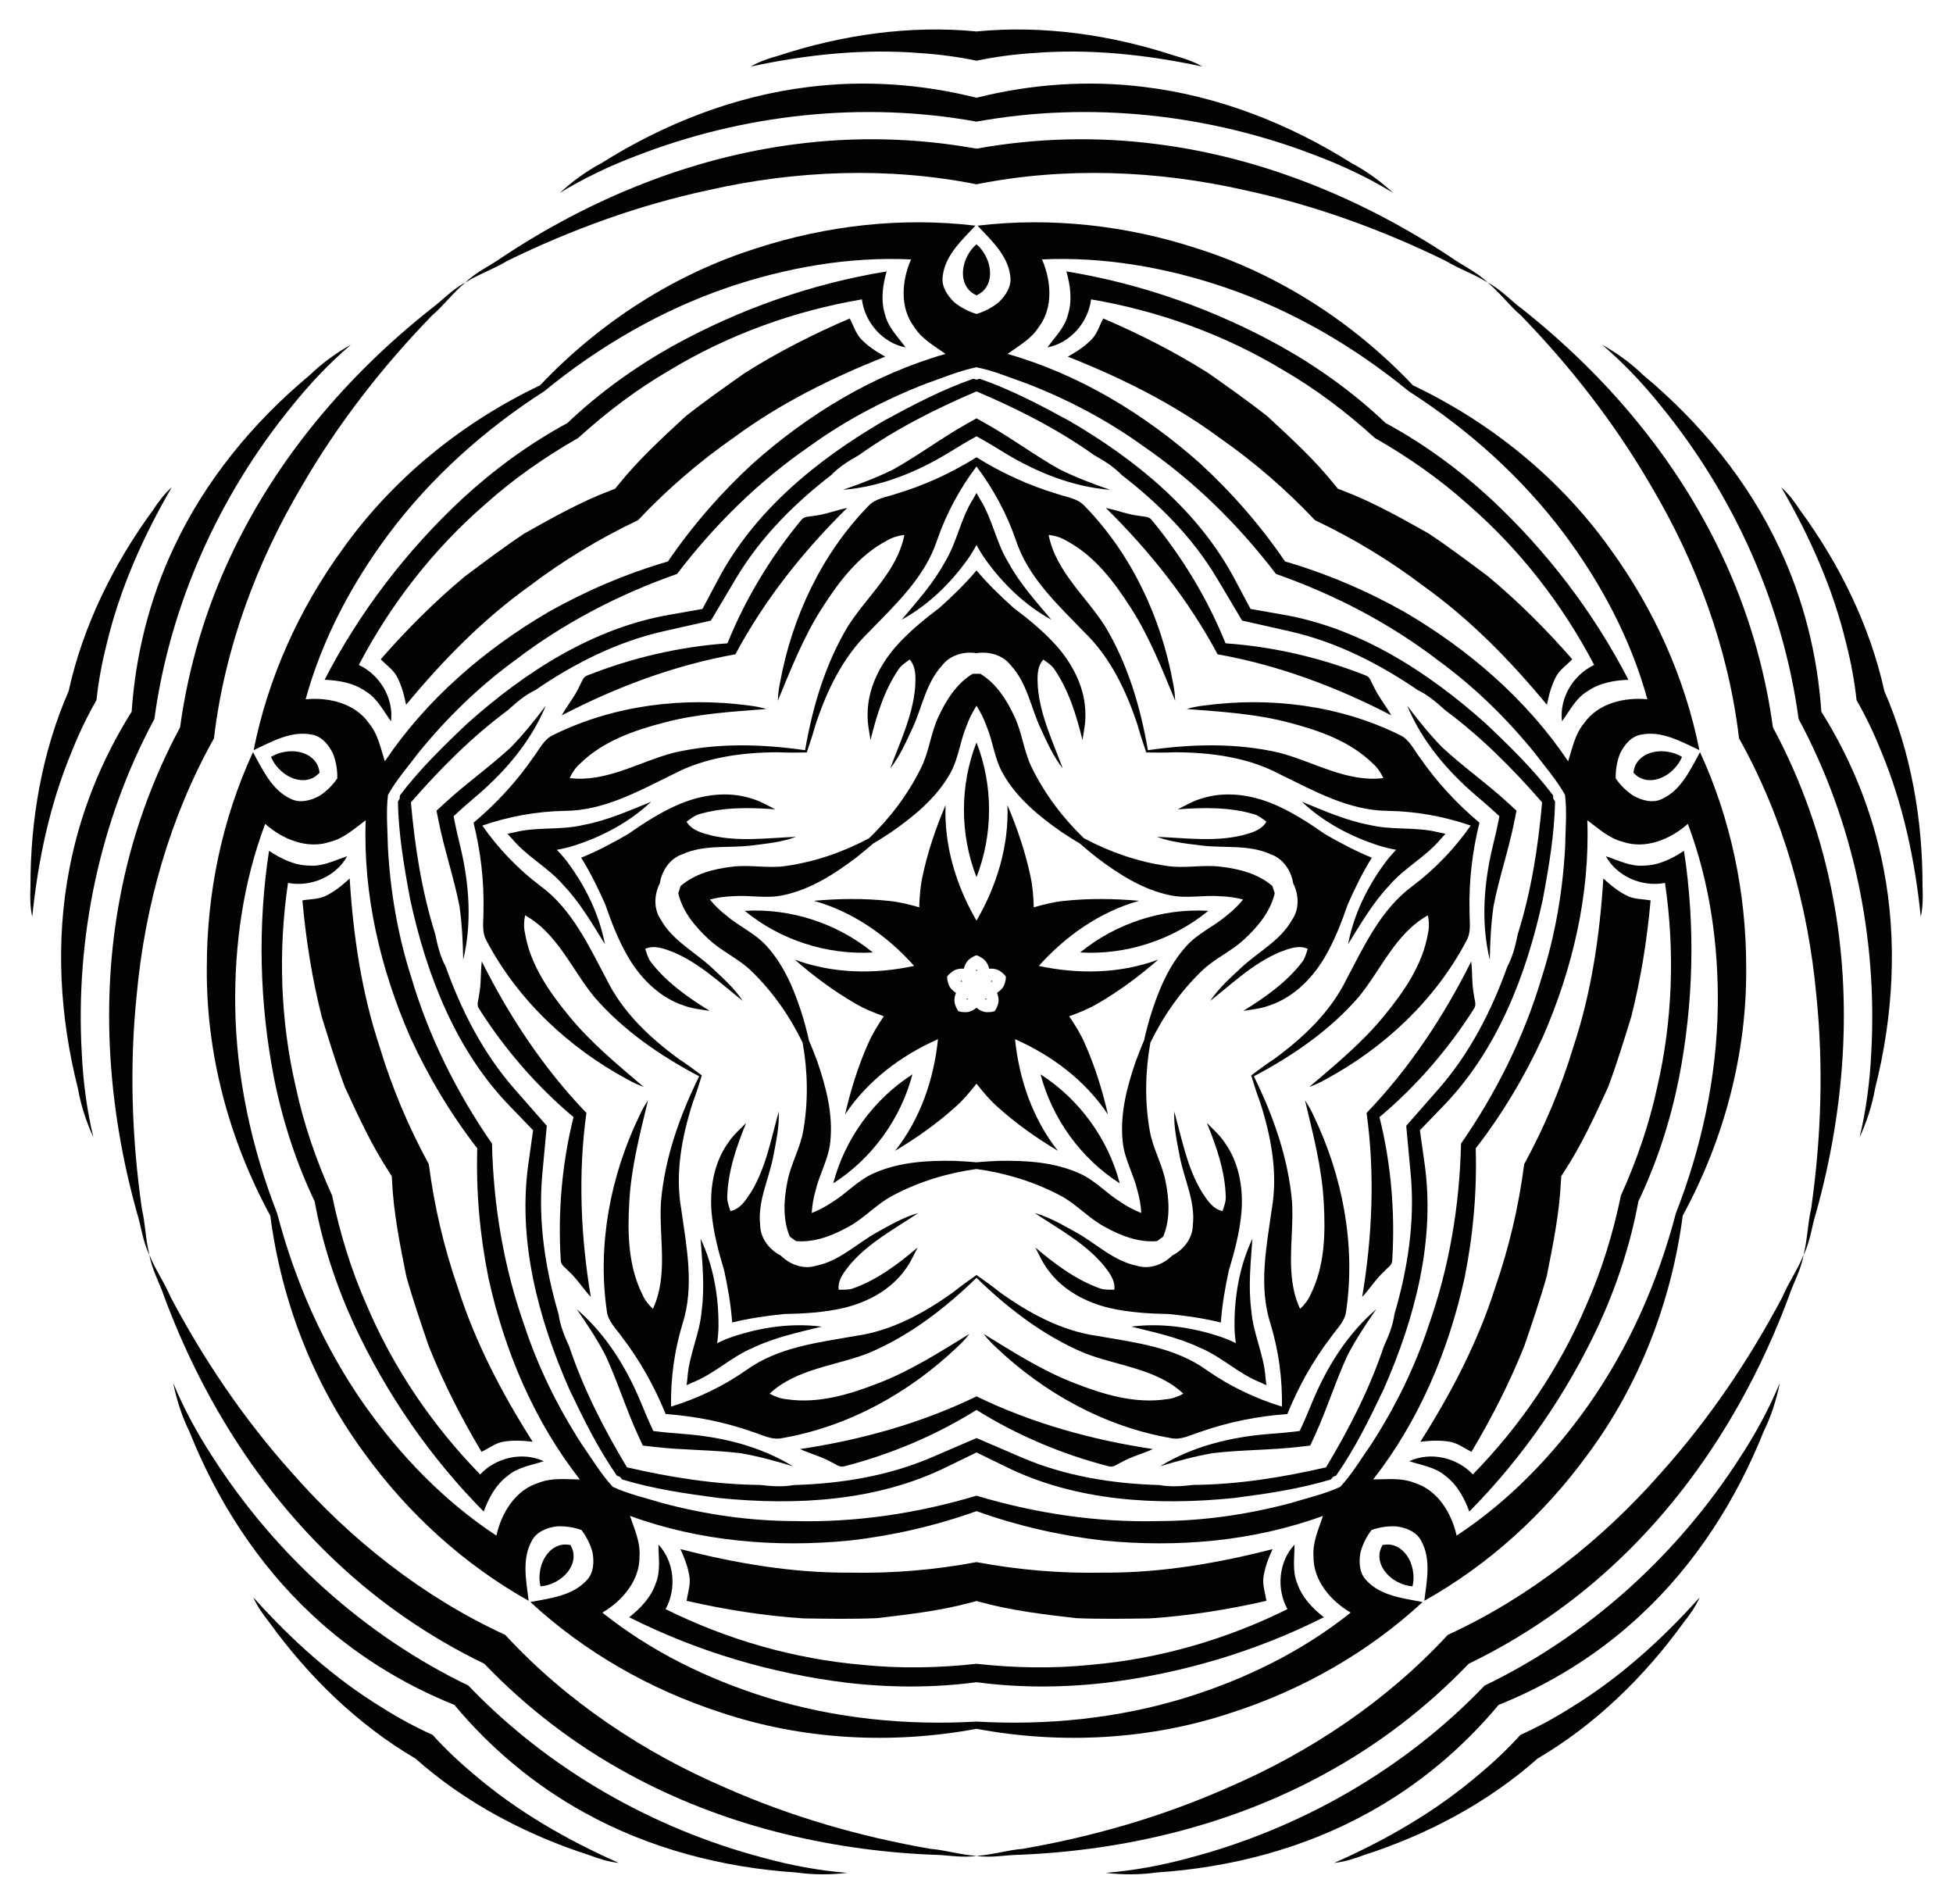 <?xml version="1.0" encoding="utf-8"?>

<!DOCTYPE svg PUBLIC "-//W3C//DTD SVG 1.1//EN" "http://www.w3.org/Graphics/SVG/1.1/DTD/svg11.dtd">
<svg version="1.1" id="Layer_1" xmlns="http://www.w3.org/2000/svg" xmlns:xlink="http://www.w3.org/1999/xlink" x="0px" y="0px"
	 viewBox="0 0 1694 1651.131" enable-background="new 0 0 1694 1651.131" xml:space="preserve">
<g>
	<path fill="#030303" d="M1299.89,1478.632c-31.437,37.616-69.514,69.616-112.546,93.277
		c-56.221,31.227-119.92,47.833-183.874,52.058c-14.684,2.071-29.748,2.071-44.474,0.338
		c24.36-1.923,48.551-6.444,72.151-12.867c96.861-25.439,187.294-77.109,256.567-149.564
		c90.316-43.493,167.402-113.533,221.527-197.792c13.401-20.46,25.177-42.07,34.533-64.643
		c-2.903,14.54-7.558,28.867-14.065,42.192c-23.781,59.517-59.259,114.968-106.33,158.787
		C1387.58,1434.033,1345.38,1460.358,1299.89,1478.632z"/>
	<path fill="#030303" d="M394.11,1478.632c-45.489-18.274-87.69-44.599-123.49-78.213
		c-47.071-43.819-82.549-99.27-106.331-158.787c-6.507-13.325-11.162-27.652-14.065-42.192
		c9.356,22.574,21.132,44.184,34.533,64.643c54.126,84.259,131.212,154.299,221.527,197.792
		c69.273,72.455,159.707,124.125,256.567,149.564c23.599,6.423,47.791,10.944,72.151,12.867
		c-14.726,1.732-29.79,1.732-44.474-0.338c-63.953-4.226-127.653-20.832-183.873-52.058
		C463.624,1548.249,425.547,1516.248,394.11,1478.632z"/>
	<path fill="#030303" d="M114.208,617.184c3.323-48.91,15.319-97.18,36.225-141.615
		c27.129-58.308,68.902-109.185,118.158-150.194c10.662-10.306,22.849-19.16,35.781-26.414
		c-18.578,15.874-35.491,33.751-50.808,52.819c-63.409,77.514-106.201,172.471-119.656,271.806
		c-47.502,88.273-68.698,190.246-62.96,290.228c1.184,24.429,4.36,48.833,10.059,72.595
		c-6.198-13.47-10.853-27.796-13.422-42.401c-15.744-62.129-19.635-127.843-7.309-190.961
		C69.48,704.808,88.148,658.706,114.208,617.184z"/>
	<path fill="#030303" d="M847,84.78c47.543-11.954,97.157-15.461,145.878-9.31
		c63.838,7.783,125.133,31.79,179.356,65.962c13.096,6.956,25.283,15.81,36.178,25.867
		c-20.838-12.763-43.066-23.324-65.934-32C1049.164,98.947,945.631,87.593,847,105.493
		c-98.631-17.9-202.164-6.546-295.479,29.807c-22.868,8.675-45.096,19.237-65.934,32
		c10.895-10.057,23.082-18.912,36.179-25.867c54.223-34.172,115.518-58.179,179.356-65.962
		C749.842,69.318,799.457,72.826,847,84.78z"/>
	<path fill="#030303" d="M1579.792,617.184c26.06,41.522,44.728,87.624,53.933,135.862
		c12.325,63.118,8.434,128.832-7.31,190.961c-2.568,14.605-7.223,28.931-13.421,42.401
		c5.699-23.762,8.874-48.166,10.059-72.595c5.737-99.981-15.458-201.955-62.96-290.228
		c-13.455-99.335-56.247-194.292-119.656-271.806c-15.317-19.068-32.231-36.945-50.808-52.819
		c12.932,7.254,25.119,16.108,35.781,26.414c49.256,41.009,91.029,91.886,118.158,150.194
		C1564.473,520.004,1576.469,568.274,1579.792,617.184z"/>
	<path fill="#030303" d="M1333.685,1525.147c-43.348,38.468-96.151,66.244-151.179,83.926
		c-8.134,3.063-16.501,5.705-25.184,6.571c45.107-19.923,88.335-44.812,125.857-77.01
		c12.572-10.444,24.536-21.808,35.6-34.003c15.017-6.755,29.522-14.621,43.339-23.35
		c42.218-25.736,79.246-59.157,112.133-95.9c-3.507,7.991-8.604,15.132-14.031,21.921
		C1426.399,1454.173,1383.666,1495.807,1333.685,1525.147z"/>
	<path fill="#030303" d="M360.315,1525.147c-49.981-29.34-92.714-70.974-126.535-117.845
		c-5.427-6.789-10.524-13.93-14.031-21.921c32.887,36.743,69.915,70.163,112.133,95.9
		c13.817,8.729,28.323,16.596,43.339,23.35c11.064,12.194,23.028,23.559,35.6,34.003
		c37.523,32.198,80.75,57.087,125.857,77.01c-8.683-0.866-17.05-3.507-25.184-6.571
		C456.466,1591.391,403.664,1563.615,360.315,1525.147z"/>
	<path fill="#030303" d="M59.527,599.417c12.459-56.601,38.85-110.108,72.976-156.758
		c4.78-7.26,9.996-14.314,16.512-20.119c-24.782,42.632-45.124,88.175-56.555,136.279
		c-4.032,15.838-7.031,32.065-8.815,48.434c-8.178,14.291-15.29,29.181-21.337,44.365
		c-19.027,45.636-29.34,94.438-34.349,143.495c-1.859-8.526-1.933-17.299-1.533-25.982
		C26.238,711.332,36.337,652.531,59.527,599.417z"/>
	<path fill="#030303" d="M847,27.285c57.681-5.642,116.725,2.923,171.637,20.963c8.381,2.303,16.702,5.084,24.236,9.487
		c-48.203-10.395-97.804-15.668-147.086-11.675C879.478,47.12,863.119,49.282,847,52.644
		c-16.119-3.362-32.478-5.524-48.787-6.583c-49.282-3.994-98.883,1.279-147.086,11.675
		c7.534-4.403,15.855-7.184,24.236-9.487C730.275,30.208,789.319,21.643,847,27.285z"/>
	<path fill="#030303" d="M1634.473,599.417c23.19,53.114,33.29,111.915,33.102,169.714
		c0.4,8.683,0.326,17.456-1.533,25.982c-5.009-49.056-15.322-97.859-34.349-143.495
		c-6.048-15.184-13.159-30.074-21.337-44.365c-1.783-16.369-4.783-32.595-8.815-48.434
		c-11.431-48.104-31.773-93.648-56.555-136.279c6.516,5.805,11.732,12.859,16.512,20.119
		C1595.622,489.309,1622.014,542.816,1634.473,599.417z"/>
	<path fill="#030303" d="M847,1609.555c13.562-0.791,26.578-4.984,40.1-6.102
		c60.911-10.585,120.829-27.846,177.408-52.882c71.709-30.748,138.255-75.239,191.266-132.658
		c70.99-32.673,133.867-82.213,185.27-140.911c41.295-46.074,76.227-97.725,105.116-152.384
		c5.242-12.514,13.252-23.598,18.195-36.252c3.439-13.143,3.473-26.818,6.588-40.023
		c8.756-61.201,10.855-123.52,4.528-185.067c-7.084-77.701-28.834-154.738-67.061-222.898
		c-9.137-77.612-36.822-152.721-76.763-219.746c-31.058-53.511-69.387-102.695-112.443-147.061
		c-10.282-8.852-18.348-19.895-28.855-28.507c-11.437-7.332-24.432-11.59-36.028-18.634
		c-55.499-27.239-114.12-48.493-174.61-61.495c-76.087-17.274-156.075-20.394-232.712-5.101
		c-76.637-15.294-156.625-12.173-232.712,5.101c-60.49,13.002-119.11,34.256-174.61,61.495
		c-11.597,7.043-24.591,11.302-36.029,18.634c-10.507,8.612-18.573,19.655-28.855,28.507
		c-43.056,44.366-81.385,93.549-112.443,147.061c-39.941,67.025-67.626,142.134-76.763,219.746
		c-38.227,68.16-59.977,145.197-67.061,222.898c-6.327,61.547-4.228,123.866,4.528,185.067
		c3.115,13.205,3.15,26.88,6.588,40.023c4.943,12.654,12.953,23.737,18.195,36.252
		c28.889,54.659,63.821,106.31,105.116,152.384c51.402,58.698,114.28,108.238,185.27,140.911
		c53.011,57.419,119.557,101.91,191.266,132.658c56.58,25.036,116.498,42.297,177.408,52.882
		C820.422,1604.571,833.438,1608.764,847,1609.555z M1273.94,1442.916c-36.318,37.923-78.46,70.225-124.584,95.337
		c-80.75,44.241-172.443,66.467-264.095,70.334c-12.761,0.084-25.501,2.99-38.262,0.982
		c-12.761,2.009-25.501-0.898-38.262-0.982c-91.651-3.866-183.345-26.093-264.095-70.334
		c-46.124-25.113-88.266-57.414-124.584-95.337c-47.29-22.821-91.033-52.919-129.17-89.025
		c-67.029-63.126-116.502-143.464-148.501-229.435c-4.024-12.11-10.724-23.329-12.757-36.086
		c-5.854-11.516-7.027-24.53-10.89-36.693c-24.645-88.361-31.841-182.435-14.719-272.904
		c9.63-51.626,27.328-101.688,52.173-147.947c7.091-52.027,22.198-102.931,44.752-150.358
		c39.324-83.255,100.441-155.133,172.316-212.132c10.274-7.569,18.873-17.409,30.378-23.284
		c9.143-9.126,21.158-14.263,31.532-21.695c76.42-50.743,163.666-86.658,254.998-98.33
		c52.076-6.794,105.156-5.432,156.828,3.901c51.672-9.334,104.752-10.695,156.828-3.901
		c91.332,11.672,178.578,47.586,254.998,98.33c10.373,7.433,22.389,12.57,31.532,21.695
		c11.505,5.876,20.103,15.715,30.378,23.284c71.875,56.999,132.993,128.877,172.316,212.132
		c22.554,47.427,37.661,98.331,44.752,150.358c24.844,46.259,42.542,96.32,52.173,147.947
		c17.123,90.469,9.926,184.543-14.719,272.904c-3.863,12.162-5.036,25.177-10.89,36.693
		c-2.033,12.757-8.734,23.976-12.757,36.086c-31.999,85.971-81.472,166.309-148.501,229.435
		C1364.974,1389.996,1321.23,1420.094,1273.94,1442.916z"/>
	<path fill="#030303" d="M847,1493.094c61.233,3.528,123.048-2.712,181.739-20.802
		c51.361-15.951,100.673-40.016,142.78-73.693c-17.282-10.162-32.579-27.888-32.22-48.953
		c-0.845-12.296,4.5-23.578,8.261-34.945c-60.742,22.205-126.618,27.698-190.698,21.381
		c-37.411-4.295-74.4-12.778-109.864-25.493c-35.463,12.716-72.452,21.198-109.864,25.493
		c-64.08,6.317-129.956,0.824-190.698-21.381c3.761,11.367,9.106,22.649,8.261,34.945
		c0.359,21.064-14.937,38.79-32.22,48.953c42.107,33.677,91.419,57.742,142.78,73.693
		C723.952,1490.382,785.767,1496.622,847,1493.094z M1453.595,1052.377c22.277-57.146,35.445-117.864,36.377-179.273
		c0.701-53.777-6.947-108.111-25.965-158.565c-15.005,13.296-36.591,22.366-56.513,15.515
		c-11.956-2.996-21.034-11.566-30.682-18.655c2.348,64.631-12.784,128.98-38.594,187.971
		c-15.646,34.253-35.143,66.81-58.195,96.609c1.135,37.657-2.228,75.457-9.704,112.364
		c-13.794,62.896-39.375,123.85-79.263,174.757c11.973-0.064,24.354-1.661,35.788,2.942
		c20.144,6.168,32.276,26.193,36.6,45.77c45.041-29.64,83.166-69.102,114.208-113.02
		C1412.992,1168.565,1438.028,1111.703,1453.595,1052.377z M1221.896,339.282
		c-47.465-38.846-101.142-70.132-159.257-89.995c-50.928-17.284-104.967-26.801-158.827-24.305
		c8.008,18.38,9.964,41.712-2.708,58.542c-6.544,10.445-17.5,16.43-27.223,23.416
		c62.193,17.739,118.716,52.016,166.845,94.791c27.742,25.465,52.681,54.069,73.897,85.201
		c36.164,10.558,71.075,25.437,103.866,43.952c55.555,32.555,105.621,75.719,141.71,129.387
		c3.639-11.406,5.946-23.676,13.857-33.127c12.091-17.252,34.885-22.602,54.84-20.665
		c-14.271-51.996-40.02-100.449-72.196-143.543C1319.85,413.802,1273.508,372.42,1221.896,339.282z M472.104,339.282
		c-51.612,33.138-97.954,74.52-134.803,123.653c-32.176,43.094-57.925,91.547-72.196,143.543
		c19.955-1.937,42.749,3.413,54.84,20.665c7.911,9.451,10.218,21.721,13.857,33.127
		c36.089-53.667,86.155-96.832,141.71-129.387c32.791-18.515,67.702-33.394,103.866-43.952
		c21.216-31.132,46.155-59.736,73.897-85.201c48.129-42.776,104.652-77.053,166.845-94.791
		c-9.724-6.985-20.68-12.971-27.223-23.416c-12.672-16.83-10.716-40.162-2.708-58.542
		c-53.861-2.495-107.899,7.021-158.827,24.305C573.246,269.15,519.568,300.436,472.104,339.282z M240.405,1052.377
		c15.567,59.326,40.603,116.188,75.944,166.417c31.042,43.918,69.167,83.38,114.208,113.02
		c4.324-19.577,16.456-39.602,36.6-45.77c11.433-4.604,23.815-3.006,35.788-2.942
		c-39.889-50.907-65.47-111.861-79.263-174.757c-7.476-36.908-10.839-74.707-9.704-112.364
		c-23.052-29.798-42.55-62.355-58.195-96.609c-25.81-58.992-40.942-123.341-38.594-187.971
		c-9.648,7.089-18.726,15.659-30.682,18.655c-19.922,6.851-41.508-2.219-56.513-15.515
		c-19.017,50.453-26.666,104.788-25.965,158.565C204.96,934.513,218.128,995.231,240.405,1052.377z M847,1297.184
		c51.337,15.377,104.829,23.422,158.436,22.018c38.41-0.106,76.778-5.705,113.878-15.571
		c14.461-4.428,29.429-7.742,43.179-14.111c10.306-11.108,18.084-24.32,26.763-36.705
		c20.848-32.235,38.029-66.995,49.999-103.492c17.9-50.549,26.78-103.909,28.019-157.485
		c30.489-44.073,54.669-92.461,69.9-143.877c11.769-36.563,18.3-74.783,20.381-113.116
		c0.258-15.121,1.731-30.381-0.077-45.426c-7.38-13.234-17.541-24.714-26.638-36.796
		c-24.215-29.789-51.964-56.87-82.977-79.533c-42.544-32.645-90.548-57.579-141.119-75.313
		c-32.494-42.616-71.042-80.566-115.235-110.939c-31.137-22.491-65.467-40.514-101.281-54.338
		c-14.302-4.918-28.36-11.034-43.226-13.964c-14.867,2.929-28.925,9.046-43.226,13.964
		c-35.814,13.825-70.145,31.847-101.281,54.338c-44.193,30.374-82.741,68.323-115.235,110.939
		c-50.571,17.735-98.576,42.669-141.119,75.313c-31.012,22.662-58.761,49.744-82.977,79.533
		c-9.097,12.082-19.258,23.562-26.638,36.796c-1.808,15.044-0.335,30.305-0.077,45.426
		c2.081,38.333,8.612,76.553,20.381,113.116c15.23,51.416,39.411,99.805,69.9,143.877
		c1.239,53.577,10.119,106.936,28.019,157.485c11.97,36.497,29.151,71.257,49.999,103.492
		c8.68,12.385,16.458,25.596,26.763,36.705c13.749,6.369,28.718,9.683,43.179,14.111
		c37.1,9.867,75.468,15.465,113.878,15.571C742.171,1320.606,795.663,1312.562,847,1297.184z M1189.676,1326.936
		c-4.441,5.765-7.734,12.421-9.621,19.458c-1.5,8.324-1.099,17.874,5.155,24.276
		c12.423,13.479,31.734,15.423,48.72,18.761c-46.988,43.481-103.948,75.89-164.795,95.645
		c-71.197,23.941-148.423,28.02-222.136,14.303c-73.713,13.717-150.939,9.638-222.136-14.303
		c-60.847-19.754-117.807-52.164-164.795-95.645c16.987-3.338,36.297-5.282,48.72-18.761
		c6.254-6.402,6.655-15.951,5.155-24.276c-1.886-7.036-5.18-13.692-9.621-19.458
		c-6.855-2.442-14.203-3.518-21.478-3.137c-8.38,1.146-17.339,4.478-21.494,12.404
		c-8.981,15.98-4.862,34.947-2.788,52.133c-55.873-31.252-104.297-75.409-141.888-127.174
		c-44.77-60.314-72.514-132.5-82.247-206.844c-35.824-65.866-55.809-140.573-55.04-215.683
		c-0.015-63.974,13.206-128.161,40.039-186.285c8.424,15.124,16.24,32.889,32.898,40.538
		c8.021,3.97,17.227,1.4,24.68-2.599c6.109-3.968,11.421-9.158,15.532-15.163
		c0.204-7.274-1.044-14.595-3.654-21.396c-3.679-7.616-9.617-15.106-18.439-16.609
		c-17.973-3.603-34.739,6.175-50.443,13.459c12.457-62.795,39.488-122.496,77.104-174.242
		c43.527-61.217,103.607-109.91,171.304-142.139c51.572-54.425,116.447-96.517,188.119-118.996
		c60.838-19.784,125.969-27.044,189.541-19.486c-11.78,12.685-26.26,25.608-28.388,43.815
		c-1.297,8.855,3.992,16.817,10.098,22.669c5.662,4.584,12.239,8.033,19.22,10.087
		c6.981-2.054,13.558-5.503,19.22-10.087c6.106-5.853,11.395-13.815,10.098-22.669
		c-2.127-18.207-16.608-31.13-28.388-43.815c63.571-7.558,128.703-0.298,189.541,19.486
		c71.671,22.48,136.547,64.572,188.119,118.996c67.697,32.23,127.777,80.923,171.304,142.139
		c37.615,51.747,64.647,111.447,77.103,174.242c-15.704-7.284-32.47-17.062-50.443-13.459
		c-8.822,1.503-14.76,8.993-18.439,16.609c-2.61,6.801-3.857,14.122-3.654,21.396
		c4.111,6.005,9.423,11.194,15.532,15.163c7.453,3.999,16.66,6.568,24.68,2.599
		c16.659-7.65,24.474-25.415,32.898-40.538c26.832,58.124,40.054,122.312,40.039,186.285
		c0.768,75.11-19.216,149.817-55.04,215.683c-9.733,74.344-37.477,146.53-82.247,206.844
		c-37.59,51.765-86.015,95.922-141.888,127.174c2.074-17.187,6.193-36.153-2.788-52.133
		c-4.156-7.926-13.114-11.259-21.494-12.404C1203.879,1323.418,1196.531,1324.494,1189.676,1326.936z"/>
	<path fill="#030303" d="M847,1442.994c33.004,3.618,66.31,4.289,99.363,0.861
		c59.136-5.134,117.153-21.909,170.331-48.276c-9.719-17.599-7.648-41.199,6.148-55.946
		c0.063,11.261-2.113,23.135,2.472,33.846c4.12,12.064,13.162,21.402,22.966,29.135
		c-58.988,29.705-123.322,48.784-188.86,56.812c-37.293,4.343-75.178,4.479-112.42-0.459
		c-37.242,4.938-75.127,4.801-112.42,0.459c-65.538-8.028-129.871-27.107-188.86-56.812
		c9.803-7.733,18.846-17.071,22.966-29.135c4.585-10.712,2.409-22.585,2.472-33.846
		c13.796,14.747,15.867,38.347,6.148,55.946c53.178,26.367,111.195,43.142,170.331,48.276
		C780.69,1447.282,813.996,1446.612,847,1442.994z"/>
	<path fill="#030303" d="M288.054,1036.895c6.758,32.507,16.412,64.39,29.886,94.766
		c23.157,54.655,57.039,104.648,98.549,147.076c13.735-14.681,36.819-20.005,55.108-11.441
		c-10.69,3.54-22.655,5.14-31.426,12.81c-10.2,7.646-16.287,19.132-20.612,30.845
		c-46.48-46.922-84.504-102.211-112.392-162.06c-15.654-34.126-27.491-70.114-34.303-107.059
		c-16.204-33.894-27.782-69.966-35.176-106.776c-12.617-64.811-14.352-131.891-4.329-197.172
		c10.384,6.934,22.059,12.648,34.806,12.838c11.604,1.05,22.224-4.689,32.954-8.108
		c-9.762,17.678-31.567,26.94-51.308,23.135c-8.644,58.723-6.67,119.084,6.721,176.912
		C263.484,975.156,274.414,1006.625,288.054,1036.895z"/>
	<path fill="#030303" d="M501.552,379.814c-28.828,16.472-56.167,35.507-80.893,57.707
		c-44.824,38.913-81.9,86.585-109.424,139.174c18.207,8.526,30.404,28.835,27.91,48.875
		c-6.67-9.073-11.889-19.958-21.894-25.929c-10.424-7.338-23.229-9.578-35.705-10.072
		c30.262-58.705,71.095-111.954,119.397-156.971c27.618-25.433,58.187-47.812,91.219-65.708
		c27.227-25.885,57.957-48.043,90.68-66.45c57.74-32.027,121.001-54.407,186.184-65.047
		c-3.386,12.018-5.213,24.888-1.455,37.07c2.587,11.361,11.327,19.688,17.895,28.835
		c-19.829-3.821-35.376-21.697-37.858-41.647c-58.52,9.926-115.317,30.455-166.177,61.061
		C552.677,337.369,526.126,357.488,501.552,379.814z"/>
	<path fill="#030303" d="M1192.448,379.814c-24.574-22.327-51.125-42.446-79.88-59.101
		c-50.86-30.606-107.656-51.136-166.177-61.061c-2.482,19.951-18.029,37.826-37.858,41.647
		c6.568-9.148,15.307-17.474,17.895-28.835c3.758-12.181,1.931-25.052-1.455-37.07
		c65.183,10.64,128.444,33.02,186.184,65.047c32.723,18.407,63.453,40.565,90.68,66.45
		c33.032,17.896,63.601,40.274,91.219,65.708c48.302,45.017,89.135,98.266,119.397,156.971
		c-12.476,0.494-25.281,2.733-35.705,10.072c-10.005,5.971-15.224,16.856-21.894,25.929
		c-2.493-20.04,9.703-40.349,27.91-48.875c-27.524-52.589-64.6-100.262-109.424-139.174
		C1248.615,415.321,1221.275,396.286,1192.448,379.814z"/>
	<path fill="#030303" d="M1405.946,1036.895c13.64-30.271,24.57-61.739,31.524-94.234
		c13.391-57.828,15.365-118.189,6.721-176.912c-19.741,3.805-41.546-5.457-51.308-23.135
		c10.729,3.42,21.35,9.158,32.954,8.108c12.747-0.19,24.422-5.905,34.806-12.838
		c10.023,65.281,8.287,132.361-4.329,197.172c-7.394,36.809-18.971,72.882-35.176,106.776
		c-6.812,36.945-18.649,72.934-34.303,107.059c-27.888,59.849-65.912,115.138-112.392,162.06
		c-4.325-11.713-10.412-23.199-20.612-30.845c-8.771-7.67-20.736-9.27-31.426-12.81
		c18.289-8.564,41.373-3.24,55.108,11.441c41.51-42.428,75.392-92.421,98.549-147.076
		C1389.534,1101.285,1399.189,1069.402,1405.946,1036.895z"/>
	<path fill="#030303" d="M847,1354.787c36.172,6.807,73.026,9.9,109.821,9.143
		c49.692,0.338,99.004-8.05,147.006-20.409c-3.697,8.028-6.93,16.395-8.028,25.226
		c-0.634,6.697,1.754,13.099,2.62,19.649c-33.361,7.606-67.249,12.993-101.37,15.233
		c-21.191,0.296-42.403,0.655-63.594-0.211c-27.677-3.232-55.544-6.444-82.524-13.817
		c-1.311-0.338-2.621-0.682-3.93-1.031c-1.308,0.35-2.618,0.694-3.93,1.031
		c-26.98,7.373-54.847,10.585-82.524,13.817c-21.191,0.866-42.403,0.507-63.594,0.211
		c-34.121-2.24-68.01-7.627-101.37-15.233c0.866-6.55,3.254-12.951,2.62-19.649
		c-1.099-8.831-4.331-17.198-8.028-25.226c48.002,12.36,97.314,20.747,147.006,20.409
		C773.974,1364.686,810.828,1361.593,847,1354.787z"/>
	<path fill="#030303" d="M371.943,1009.638c4.704,36.505,13.151,72.511,25.242,107.271
		c15.034,47.364,38.249,91.671,64.838,133.504c-8.778-1.036-17.734-1.524-26.473,0.16
		c-6.566,1.467-11.916,5.716-17.877,8.563c-17.543-29.377-33.139-59.943-45.812-91.701
		c-6.83-20.062-13.726-40.125-19.451-60.547c-5.478-27.321-11.036-54.817-12.36-82.755
		c-0.084-1.351-0.162-2.704-0.233-4.056c-0.737-1.136-1.469-2.276-2.195-3.419
		c-15.35-23.381-27.016-48.892-38.643-74.216c-7.372-19.886-13.585-40.171-19.852-60.416
		c-8.414-33.143-13.762-67.038-16.838-101.116c6.497-1.2,13.323-0.908,19.497-3.58
		c8.06-3.774,15.018-9.434,21.511-15.431c3.079,49.472,10.34,98.962,26.017,146.118
		C339.962,943.245,354.292,977.34,371.943,1009.638z"/>
	<path fill="#030303" d="M553.399,451.175c-33.265,15.755-64.898,34.914-94.221,57.155
		c-40.401,28.935-75.364,64.705-106.934,102.919c-1.728-8.668-4.03-17.337-8.332-25.128
		c-3.424-5.791-9.118-9.567-13.669-14.356c22.519-25.762,46.768-50.04,73.056-71.908
		c16.97-12.695,33.92-25.454,51.573-37.209c24.291-13.653,48.724-27.435,74.885-37.328
		c1.26-0.497,2.521-0.989,3.785-1.475c0.853-1.052,1.711-2.1,2.573-3.144
		c17.493-21.824,38.151-40.802,58.642-59.685c16.635-13.157,34.007-25.334,51.325-37.55
		c28.921-18.244,59.504-33.805,90.964-47.26c3.149,5.808,4.98,12.39,9.43,17.436
		c6.08,6.499,13.613,11.368,21.323,15.69c-46.099,18.216-90.923,40.415-130.926,69.896
		C606.659,400.243,578.662,424.407,553.399,451.175z"/>
	<path fill="#030303" d="M1140.601,451.175c-25.263-26.768-53.26-50.932-83.473-71.948
		c-40.003-29.482-84.827-51.681-130.927-69.896c7.71-4.322,15.243-9.191,21.323-15.69
		c4.449-5.046,6.281-11.628,9.43-17.436c31.46,13.456,62.043,29.016,90.964,47.26
		c17.318,12.216,34.69,24.394,51.325,37.55c20.491,18.883,41.149,37.861,58.642,59.685
		c0.862,1.044,1.72,2.092,2.573,3.144c1.264,0.486,2.526,0.978,3.785,1.475c26.161,9.893,50.594,23.675,74.885,37.328
		c17.653,11.755,34.603,24.514,51.573,37.209c26.288,21.868,50.538,46.146,73.056,71.908
		c-4.551,4.79-10.245,8.565-13.669,14.356c-4.302,7.79-6.605,16.459-8.332,25.128
		c-31.57-38.214-66.533-73.984-106.934-102.919C1205.499,486.09,1173.866,466.93,1140.601,451.175z"/>
	<path fill="#030303" d="M1322.057,1009.638c17.651-32.298,31.981-66.392,42.632-101.621
		c15.677-47.156,22.938-96.646,26.017-146.118c6.493,5.997,13.451,11.657,21.511,15.431
		c6.174,2.672,13,2.38,19.497,3.58c-3.075,34.078-8.424,67.973-16.838,101.116
		c-6.267,20.245-12.48,40.53-19.852,60.416c-11.627,25.324-23.293,50.835-38.643,74.216
		c-0.727,1.143-1.458,2.282-2.195,3.419c-0.072,1.353-0.149,2.704-0.233,4.056
		c-1.325,27.938-6.882,55.434-12.36,82.755c-5.724,20.422-12.621,40.484-19.451,60.547
		c-12.674,31.759-28.27,62.324-45.812,91.701c-5.961-2.848-11.312-7.097-17.877-8.563
		c-8.739-1.684-17.695-1.195-26.473-0.16c26.588-41.833,49.803-86.139,64.838-133.504
		C1308.906,1082.149,1317.352,1046.143,1322.057,1009.638z"/>
	<path fill="#030303" d="M1225.198,1375.828c-4.242-0.366-8.407-1.49-12.29-3.511
		c-9.909-4.754-18.592-15.318-15.972-26.917c0.547-1.941,1.297-3.743,2.216-5.422
		c1.881-0.355,3.826-0.511,5.841-0.432c11.841,1.093,19.204,12.616,20.663,23.508
		C1226.379,1367.372,1226.161,1371.681,1225.198,1375.828z"/>
	<path fill="#030303" d="M468.802,1375.828c-0.963-4.147-1.18-8.456-0.459-12.773
		c1.459-10.893,8.822-22.416,20.663-23.508c2.015-0.08,3.961,0.077,5.841,0.432
		c0.918,1.679,1.669,3.481,2.216,5.422c2.62,11.599-6.064,22.163-15.972,26.917
		C477.209,1374.337,473.043,1375.462,468.802,1375.828z"/>
	<path fill="#030303" d="M235.062,656.452c3.647-2.197,7.677-3.736,12.006-4.383
		c10.811-1.978,24.045,1.464,28.743,12.388c0.698,1.892,1.151,3.791,1.395,5.689
		c-1.313,1.392-2.795,2.663-4.472,3.783c-10.222,6.076-22.952,1.082-30.535-6.873
		C239.078,663.987,236.721,660.373,235.062,656.452z"/>
	<path fill="#030303" d="M847,211.853c3.217,2.789,5.925,6.147,7.879,10.064c5.222,9.67,6.038,23.32-2.899,31.164
		c-1.584,1.249-3.25,2.266-4.98,3.084c-1.73-0.818-3.396-1.835-4.98-3.084
		c-8.937-7.844-8.121-21.494-2.899-31.164C841.075,218,843.783,214.642,847,211.853z"/>
	<path fill="#030303" d="M1458.938,656.452c-1.659,3.921-4.015,7.535-7.137,10.603
		c-7.583,7.955-20.313,12.949-30.535,6.873c-1.677-1.12-3.159-2.39-4.472-3.783
		c0.244-1.898,0.696-3.797,1.395-5.689c4.698-10.924,17.933-14.366,28.743-12.388
		C1451.26,652.716,1455.291,654.255,1458.938,656.452z"/>
	<path fill="#030303" d="M847,1247.199c13.072,5.619,26.126,11.267,39.192,16.86
		c37.586,16.12,78.595,22.733,119.286,23.895c9.803,1.796,19.733,1.014,29.558-0.106
		c38.872-0.342,77.352-6.555,115.163-15.25c19.953-33.274,37.753-67.95,50.091-104.814
		c4.101-8.997,7.913-18.2,9.234-28.078c11.469-39.059,17.852-80.104,14.136-120.832
		c-1.282-14.154-2.619-28.315-3.924-42.484c9.383-10.695,18.789-21.366,28.146-32.063
		c26.946-30.765,45.908-67.723,59.587-106.064c4.737-8.768,7.062-18.454,9.033-28.143
		c11.687-37.075,17.669-75.592,21.084-114.239c-25.479-29.259-52.958-56.903-84.205-80.028
		c-7.29-6.681-14.864-13.15-23.851-17.459c-33.603-22.978-70.667-41.732-110.55-50.783
		c-13.858-3.154-27.739-6.259-41.617-9.396c-7.272-12.229-14.514-24.471-21.797-36.676
		c-20.933-35.134-50.222-64.588-82.46-89.447c-6.875-7.215-15.368-12.419-23.974-17.288
		c-31.649-22.572-66.432-40.163-102.132-55.354c-35.7,15.191-70.483,32.782-102.132,55.354
		c-8.606,4.869-17.099,10.073-23.974,17.288c-32.237,24.858-61.527,54.312-82.459,89.447
		c-7.282,12.205-14.524,24.447-21.797,36.676c-13.878,3.137-27.759,6.242-41.617,9.396
		c-39.883,9.051-76.947,27.805-110.55,50.783c-8.986,4.309-16.561,10.778-23.85,17.459
		c-31.247,23.125-58.726,50.77-84.205,80.028c3.415,38.647,9.397,77.163,21.084,114.239
		c1.971,9.69,4.296,19.375,9.033,28.143c13.68,38.341,32.641,75.299,59.587,106.064
		c9.357,10.697,18.762,21.368,28.146,32.063c-1.305,14.168-2.642,28.329-3.924,42.484
		c-3.717,40.728,2.666,81.773,14.136,120.832c1.321,9.878,5.133,19.081,9.234,28.078
		c12.337,36.864,30.137,71.54,50.09,104.814c37.811,8.694,76.291,14.908,115.163,15.25
		c9.824,1.12,19.754,1.901,29.558,0.106c40.692-1.162,81.7-7.775,119.286-23.895
		C820.874,1258.466,833.928,1252.818,847,1247.199z M1156.212,1280.876c-0.574,0.778-1.186,1.528-1.848,2.24
		c-27.36,8.282-55.798,12.423-84.13,16.099c-66.784,6.74-137.287,2.937-198.388-27.424
		c-8.307-3.982-16.583-8.032-24.846-12.111c-8.263,4.078-16.539,8.129-24.846,12.111
		c-61.101,30.36-131.604,34.163-198.388,27.424c-28.332-3.676-56.77-7.817-84.13-16.099
		c-0.662-0.712-1.274-1.462-1.848-2.24c-0.917-0.306-1.819-0.655-2.701-1.065
		c-16.331-23.462-29.058-49.228-41.309-75.037c-27.047-61.433-45.217-129.66-35.224-197.153
		c1.22-9.131,2.515-18.253,3.84-27.372c-6.432-6.598-12.842-13.217-19.196-19.888
		c-47.756-48.729-73.159-114.606-87.387-180.204c-5.259-28.081-10.108-56.407-10.686-84.987
		c0.472-0.85,0.997-1.663,1.559-2.45c0.007-0.967,0.061-1.933,0.178-2.898
		c17.267-22.782,37.839-42.848,58.6-62.475c50.068-44.707,109.341-83.071,176.619-94.423
		c9.061-1.662,18.137-3.249,27.219-4.806c4.288-8.156,8.602-16.298,12.982-24.402
		c31.586-60.476,86.389-104.993,144.38-138.796c25.082-13.679,50.523-27.044,77.525-36.426
		c0.954,0.187,1.89,0.434,2.812,0.726c0.922-0.292,1.857-0.539,2.812-0.726
		c27.003,9.382,52.444,22.747,77.525,36.426c57.991,33.802,112.794,78.32,144.38,138.796
		c4.38,8.104,8.695,16.245,12.982,24.402c9.082,1.557,18.158,3.144,27.22,4.806
		c67.277,11.352,126.55,49.716,176.618,94.423c20.76,19.627,41.333,39.693,58.6,62.475
		c0.117,0.965,0.171,1.931,0.178,2.898c0.562,0.786,1.087,1.6,1.559,2.45
		c-0.578,28.58-5.428,56.906-10.686,84.987c-14.228,65.598-39.631,131.475-87.387,180.204
		c-6.354,6.67-12.764,13.289-19.196,19.888c1.325,9.119,2.621,18.241,3.84,27.372
		c9.993,67.492-8.177,135.72-35.224,197.153c-12.252,25.809-24.977,51.576-41.309,75.037
		C1158.032,1280.221,1157.129,1280.571,1156.212,1280.876z"/>
	<path fill="#030303" d="M557.529,1253.705c-1.347-2.913-2.684-5.827-4.018-8.738
		c-10.477-22.809-17.851-46.871-28.388-69.661c-7.311-13.886-15.917-27.04-24.913-39.889
		c25.099,21.457,42.901,50.128,55.48,80.363c3.445,8.504,7.075,16.977,11.007,25.305
		c9.136,1.167,18.316,2.001,27.468,2.649c32.642,2.62,65.411,10.691,93.574,27.931
		c-15.001-4.585-30.17-8.705-45.636-11.367c-24.93-2.979-50.093-2.556-75.024-5.472
		C563.9,1254.458,560.716,1254.086,557.529,1253.705z"/>
	<path fill="#030303" d="M378.626,703.099c2.354-2.181,4.712-4.354,7.068-6.521
		c18.456-17.013,39.061-31.461,57.479-48.525c10.947-11.244,20.798-23.494,30.239-36.02
		c-12.651,30.501-34.418,56.292-59.286,77.598c-7.024,5.904-13.96,11.975-20.665,18.288
		c1.714,9.05,3.757,18.038,5.969,26.942c7.595,31.854,10.046,65.513,2.352,97.625
		c-0.275-15.683-1.045-31.383-3.292-46.914c-4.871-24.631-13.048-48.432-17.98-73.043
		C379.879,709.39,379.249,706.247,378.626,703.099z"/>
	<path fill="#030303" d="M847,362.805c2.802,1.565,5.597,3.136,8.386,4.707c21.883,12.295,41.992,27.427,63.912,39.671
		c14.076,6.937,28.771,12.52,43.601,17.628c-32.918-2.606-64.172-15.338-92.12-32.405
		c-7.785-4.855-15.702-9.576-23.779-14.002c-8.077,4.426-15.994,9.147-23.779,14.002
		c-27.948,17.067-59.202,29.799-92.12,32.405c14.831-5.108,29.525-10.691,43.601-17.628
		c21.92-12.244,42.029-27.376,63.912-39.671C841.403,365.941,844.198,364.37,847,362.805z"/>
	<path fill="#030303" d="M1315.374,703.099c-0.623,3.148-1.253,6.292-1.885,9.431
		c-4.931,24.611-13.109,48.412-17.98,73.043c-2.247,15.531-3.017,31.231-3.292,46.914
		c-7.694-32.112-5.243-65.771,2.352-97.625c2.212-8.905,4.255-17.893,5.969-26.942
		c-6.706-6.314-13.642-12.384-20.665-18.288c-24.868-21.306-46.635-47.096-59.286-77.598
		c9.441,12.526,19.292,24.776,30.239,36.02c18.418,17.064,39.024,31.512,57.479,48.525
		C1310.662,698.745,1313.02,700.918,1315.374,703.099z"/>
	<path fill="#030303" d="M1136.471,1253.705c-3.187,0.381-6.371,0.752-9.552,1.121
		c-24.93,2.916-50.093,2.493-75.024,5.472c-15.466,2.662-30.635,6.782-45.636,11.367
		c28.163-17.24,60.932-25.311,93.574-27.931c9.153-0.648,18.332-1.482,27.468-2.649
		c3.933-8.329,7.563-16.801,11.007-25.305c12.579-30.235,30.381-58.906,55.48-80.363
		c-8.996,12.85-17.602,26.004-24.913,39.889c-10.537,22.79-17.911,46.852-28.388,69.661
		C1139.156,1247.878,1137.818,1250.792,1136.471,1253.705z"/>
	<path fill="#030303" d="M595.564,1201.354c0.201-2.022,0.433-4.044,0.697-6.065
		c1.283-20.255,10.918-38.802,12.408-59.035c2.716-20.631,0.461-41.381-0.999-62.01
		c11.139,23.616,15.743,49.956,15.532,75.971c-0.036,4.942-0.478,9.831-1.155,14.69
		c4.412-2.145,8.925-4.076,13.614-5.638c24.677-8.24,51.15-12,77.052-8.704
		c-20.071,4.986-40.502,9.254-59.284,18.212c-18.782,7.669-33.445,22.564-52.312,30.044
		C599.277,1199.693,597.425,1200.538,595.564,1201.354z"/>
	<path fill="#030303" d="M440.168,723.095c1.985-0.434,3.98-0.838,5.984-1.211
		c19.66-5.039,40.277-1.607,59.98-6.442c20.461-3.793,39.498-12.349,58.666-20.113
		c-19.018,17.892-42.646,30.409-67.453,38.248c-4.711,1.493-9.498,2.583-14.328,3.441
		c3.404,3.533,6.635,7.229,9.569,11.205c15.462,20.923,27.219,44.938,32.089,70.591
		c-10.944-17.548-21.317-35.66-35.64-50.755c-13.098-15.493-31.795-24.835-44.738-40.468
		C442.895,726.112,441.52,724.613,440.168,723.095z"/>
	<path fill="#030303" d="M847,427.514c1.026,1.754,2.027,3.526,3.001,5.317c10.867,17.14,13.975,37.809,24.662,55.054
		c9.93,18.287,23.95,33.749,37.257,49.58c-22.893-12.559-42.099-31.162-57.22-52.332
		c-2.876-4.019-5.392-8.234-7.7-12.563c-2.308,4.329-4.824,8.544-7.7,12.563
		c-15.121,21.171-34.327,39.774-57.22,52.332c13.307-15.831,27.327-31.293,37.257-49.58
		c10.687-17.245,13.795-37.913,24.662-55.054C844.973,431.04,845.974,429.269,847,427.514z"/>
	<path fill="#030303" d="M1253.832,723.095c-1.351,1.518-2.727,3.018-4.129,4.497
		c-12.943,15.632-31.64,24.974-44.738,40.468c-14.324,15.095-24.696,33.206-35.64,50.755
		c4.87-25.653,16.627-49.668,32.089-70.591c2.934-3.977,6.165-7.673,9.569-11.205
		c-4.83-0.858-9.617-1.948-14.328-3.441c-24.807-7.839-48.435-20.357-67.453-38.248
		c19.169,7.764,38.206,16.32,58.666,20.113c19.703,4.835,40.321,1.404,59.98,6.442
		C1249.852,722.257,1251.846,722.661,1253.832,723.095z"/>
	<path fill="#030303" d="M1098.436,1201.354c-1.861-0.816-3.712-1.661-5.553-2.537
		c-18.867-7.479-33.529-22.374-52.312-30.044c-18.782-8.958-39.213-13.226-59.284-18.212
		c25.902-3.296,52.375,0.465,77.052,8.704c4.689,1.561,9.202,3.492,13.614,5.638
		c-0.677-4.859-1.119-9.748-1.155-14.69c-0.211-26.015,4.393-52.355,15.532-75.971
		c-1.46,20.63-3.715,41.379-0.999,62.01c1.49,20.233,11.125,38.781,12.408,59.035
		C1098.003,1197.31,1098.235,1199.332,1098.436,1201.354z"/>
	<path fill="#030303" d="M847,1211.051c48.003,23.322,100.313,37.822,153.006,45.698
		c-8.958,4.162-18.698,6.507-27.318,11.451c-3.486,1.437-6.888,4.796-10.923,3.528
		c-40.395-10.395-79.368-26.799-114.765-48.913c-35.397,22.113-74.37,38.518-114.765,48.913
		c-4.035,1.268-7.437-2.092-10.923-3.528c-8.62-4.944-18.36-7.289-27.318-11.451
		C746.687,1248.873,798.997,1234.373,847,1211.051z"/>
	<path fill="#030303" d="M508.644,965.221c-7.347,52.861-4.972,107.091,3.82,159.639
		c-6.727-7.234-11.967-15.772-19.332-22.442c-2.444-2.872-6.69-5.068-6.731-9.298
		c-2.597-41.631,0.962-83.765,11.055-124.263c-31.969-26.831-59.614-58.827-81.983-94.033
		c-2.453-3.446-0.309-7.719-0.02-11.479c2.038-9.726,1.259-19.714,2.449-29.52
		C441.675,881.505,471.63,926.774,508.644,965.221z"/>
	<path fill="#030303" d="M637.885,567.46c-52.544,9.348-103.386,28.364-150.645,52.964
		c4.801-8.633,11.302-16.255,15.37-25.321c1.976-3.211,2.753-7.928,6.763-9.275
		c38.791-15.334,79.962-24.97,121.597-27.886c15.639-38.696,37.526-74.875,64.097-107.028
		c2.519-3.397,7.246-2.679,10.911-3.566c9.88-1.067,19.138-4.895,28.831-6.793
		C696.808,477.898,663.012,520.376,637.885,567.46z"/>
	<path fill="#030303" d="M1056.116,567.46c-25.127-47.083-58.924-89.561-96.924-126.905
		c9.694,1.898,18.952,5.726,28.831,6.793c3.665,0.887,8.391,0.168,10.911,3.566
		c26.571,32.153,48.458,68.333,64.097,107.028c41.635,2.916,82.807,12.552,121.597,27.886
		c4.01,1.346,4.787,6.064,6.763,9.275c4.068,9.066,10.569,16.689,15.37,25.321
		C1159.502,595.824,1108.659,576.808,1056.116,567.46z"/>
	<path fill="#030303" d="M1185.356,965.221c37.014-38.447,66.969-83.716,90.743-131.396
		c1.19,9.806,0.411,19.794,2.449,29.52c0.289,3.759,2.433,8.033-0.02,11.479
		c-22.369,35.206-50.014,67.202-81.983,94.033c10.093,40.498,13.652,82.632,11.055,124.263
		c-0.041,4.23-4.287,6.426-6.731,9.298c-7.366,6.67-12.606,15.209-19.332,22.442
		C1190.328,1072.312,1192.703,1018.082,1185.356,965.221z"/>
	<path fill="#030303" d="M847,1105.802c6.79,4.754,13.528,9.578,20.008,14.759
		c25.311,18.233,53.749,33.741,85.017,38.093c32.515,5.726,66.996,9.697,94.567,29.558
		c19.968,13.976,42.086,24.605,65.341,31.72c0.419-24.316-2.855-48.635-9.976-71.945
		c-10.368-32.359-3.49-66.379,1.112-99.072c5.523-31.083-0.438-62.921-9.957-92.628
		c-2.925-7.763-5.431-15.663-7.854-23.589c6.619-4.988,13.29-9.906,20.219-14.468
		c25.162-18.438,48.699-40.691,62.5-69.085c15.493-29.155,29.926-60.72,57.334-80.805
		c19.462-14.672,36.406-32.422,50.359-52.34c-22.996-7.913-47.137-12.314-71.507-12.744
		c-33.979-0.139-64.209-17.193-93.88-31.673c-27.855-14.858-59.977-19.028-91.171-19.154
		c-8.287,0.383-16.575,0.325-24.862,0.18c-2.699-7.837-5.315-15.7-7.512-23.7
		c-9.76-29.628-23.651-58.889-46.39-80.79c-22.94-23.744-48.501-47.224-59.133-79.498
		c-7.939-23.044-19.585-44.643-34.217-64.069c-14.632,19.425-26.277,41.025-34.217,64.069
		c-10.632,32.273-36.193,55.754-59.133,79.498c-22.739,21.9-36.63,51.162-46.39,80.79
		c-2.197,8-4.813,15.864-7.512,23.7c-8.287,0.145-16.574,0.203-24.862-0.18
		c-31.194,0.127-63.316,4.296-91.171,19.154c-29.671,14.48-59.901,31.534-93.88,31.673
		c-24.369,0.43-48.51,4.831-71.506,12.744c13.953,19.918,30.897,37.669,50.359,52.34
		c27.408,20.085,41.84,51.65,57.334,80.805c13.802,28.393,37.338,50.647,62.5,69.085
		c6.929,4.562,13.6,9.48,20.219,14.468c-2.423,7.926-4.929,15.826-7.854,23.589
		c-9.519,29.706-15.48,61.544-9.957,92.628c4.603,32.693,11.48,66.713,1.112,99.072
		c-7.122,23.309-10.396,47.629-9.976,71.945c23.255-7.115,45.373-17.744,65.341-31.72
		c27.572-19.86,62.052-23.832,94.567-29.558c31.269-4.352,59.706-19.86,85.017-38.093
		C833.472,1115.38,840.211,1110.555,847,1105.802z M1116.613,1226.373c-25.564,1.836-50.894,6.848-75.091,15.355
		c-8.472,2.535-16.881,7.543-26.008,5.514c-57.192-9.909-110.075-39.128-151.865-79.017
		c-3.824-3.465-7.352-7.289-10.521-11.367c25.353,15.55,50.601,31.755,78.468,42.551
		c25.29,9.93,52.629,18.233,80.052,14.134c5.218-0.444,10.205-2.303,14.768-4.859
		c-23.515-21.909-57.34-23.98-86.053-35.283c-35.266-14.936-66.049-38.593-93.363-65.171
		c-27.314,26.578-58.097,50.236-93.363,65.171c-28.712,11.303-62.538,13.374-86.053,35.283
		c4.564,2.556,9.55,4.416,14.768,4.859c27.424,4.099,54.763-4.205,80.052-14.134
		c27.867-10.796,53.115-27.001,78.468-42.551c-3.169,4.078-6.697,7.902-10.521,11.367
		c-41.79,39.889-94.673,69.108-151.865,79.017c-9.127,2.028-17.536-2.979-26.008-5.514
		c-24.197-8.507-49.527-13.519-75.091-15.355c-9.645-23.745-22.24-46.286-37.808-66.671
		c-5.029-7.274-12.39-13.724-13.281-23.031c-8.25-57.455,3.198-116.779,28.221-168.85
		c2.114-4.708,4.66-9.245,7.559-13.519c-6.954,28.917-14.564,57.937-16.221,87.776
		c-1.629,27.12-1.077,55.687,11.295,80.502c2.034,4.826,5.344,8.994,9.185,12.544
		c13.57-29.134,5.087-61.944,6.965-92.744c3.307-38.155,16.294-74.742,33.131-108.932
		c-33.718-17.764-65.73-39.73-90.832-68.654c-19.623-23.814-32.044-55.344-60.148-70.938
		c-1.021,5.13-1.248,10.447-0.058,15.547c4.576,27.348,20.921,50.783,38.18,71.767
		c18.879,23.167,42.093,42.171,64.716,61.478c-4.857-1.754-9.585-3.928-14.062-6.494
		c-50.851-27.419-94.981-68.683-122.079-120.015c-4.749-8.054-2.586-17.598-2.792-26.439
		c0.613-25.642-2.447-51.281-8.601-76.161c19.602-16.511,37.149-35.454,51.725-56.56
		c5.364-7.031,9.224-16.024,17.8-19.748c52.094-25.601,112.051-33.045,169.307-25.338
		c5.13,0.555,10.233,1.575,15.193,3.011c-29.651,2.322-59.602,4.052-88.493,11.698
		c-26.297,6.831-53.295,16.184-73.072,35.619c-3.961,3.426-6.902,7.861-9.091,12.612
		c31.902,3.903,60.484-14.304,90.357-22.036c37.31-8.646,76.119-7.6,113.839-2.152
		c6.475-37.557,17.474-74.79,37.225-107.602c16.585-26.021,42.733-47.578,48.879-79.125
		c-5.195,0.614-10.321,2.041-14.804,4.749c-24.595,12.803-41.833,35.59-56.456,58.489
		c-16.199,25.114-27.1,53.064-38.471,80.547c0.167-5.162,0.774-10.329,1.831-15.38
		c10.363-56.835,35.971-111.557,76.416-153.19c6.192-7.006,15.938-7.897,24.282-10.826
		c24.576-7.341,48.015-18.174,69.775-31.715c21.761,13.541,45.199,24.375,69.775,31.715
		c8.344,2.929,18.09,3.82,24.282,10.826c40.445,41.633,66.053,96.356,76.416,153.19
		c1.057,5.051,1.664,10.219,1.831,15.38c-11.371-27.482-22.272-55.432-38.471-80.547
		c-14.623-22.898-31.86-45.685-56.456-58.489c-4.483-2.708-9.609-4.135-14.804-4.749
		c6.146,31.547,32.294,53.104,48.879,79.125c19.752,32.812,30.75,70.045,37.225,107.602
		c37.72-5.447,76.529-6.493,113.839,2.152c29.873,7.732,58.455,25.939,90.357,22.036
		c-2.189-4.75-5.13-9.185-9.091-12.612c-19.777-19.435-46.775-28.787-73.072-35.619
		c-28.891-7.646-58.842-9.376-88.493-11.698c4.961-1.436,10.063-2.456,15.193-3.011
		c57.255-7.707,117.213-0.263,169.307,25.338c8.576,3.724,12.436,12.717,17.8,19.748
		c14.576,21.105,32.122,40.048,51.725,56.56c-6.154,24.88-9.214,50.519-8.601,76.161
		c-0.207,8.841,1.957,18.386-2.792,26.439c-27.097,51.331-71.228,92.596-122.079,120.015
		c-4.477,2.566-9.204,4.74-14.062,6.494c22.623-19.307,45.837-38.311,64.716-61.478
		c17.259-20.983,33.604-44.419,38.18-71.767c1.191-5.1,0.963-10.417-0.058-15.547
		c-28.104,15.594-40.525,47.124-60.148,70.938c-25.102,28.924-57.114,50.89-90.832,68.654
		c16.837,34.191,29.824,70.777,33.131,108.932c1.877,30.8-6.606,63.61,6.964,92.744
		c3.842-3.55,7.151-7.718,9.185-12.544c12.372-24.815,12.924-53.382,11.295-80.502
		c-1.656-29.84-9.266-58.859-16.221-87.776c2.899,4.274,5.445,8.812,7.559,13.519
		c25.023,52.071,36.471,111.395,28.221,168.85c-0.891,9.307-8.252,15.757-13.281,23.031
		C1138.852,1180.086,1126.258,1202.627,1116.613,1226.373z"/>
	<path fill="#030303" d="M1058.93,1146.979c-14.754-3.659-29.955-5.809-44.959-7.34
		c-17.303-0.317-34.691-1.331-51.594-5.219c-20.515-4.902-40.565-15.444-53.157-32.811
		c-4.669-5.937-7.669-12.93-11.134-19.628c17.008,14.367,35.114,28.078,56.305,35.537
		c3.93,1.31,8.134,0.972,12.191,1.014c0.908-8.705-5.007-15.74-10.12-22.078
		c-16.247-18.909-38.537-30.741-58.967-44.41c12.867,3.571,24.424,10.458,36.044,16.839
		c17.451,9.74,32.431,24.825,52.608,28.903c10.885,3.366,22.697-0.966,30.605-8.86
		c9.952-5.081,17.722-14.976,17.884-26.369c2.357-20.449-7.361-39.357-11.231-58.964
		c-2.477-13.023-5.457-26.143-4.876-39.483c6.687,23.655,11.052,48.509,24.015,69.805
		c4.448,6.821,9.311,14.622,17.87,16.447c1.213-3.871,2.834-7.765,2.803-11.907
		c-0.545-22.459-7.99-43.916-16.398-64.531c5.299,5.365,11.023,10.379,15.226,16.654
		c12.626,17.342,16.456,39.669,14.779,60.694c-1.526,17.276-5.934,34.127-10.98,50.681
		C1062.662,1116.695,1060.009,1131.816,1058.93,1146.979z"/>
	<path fill="#030303" d="M635.07,1146.979c-1.079-15.163-3.732-30.284-6.912-45.027
		c-5.046-16.555-9.454-33.405-10.98-50.681c-1.678-21.026,2.153-43.352,14.779-60.694
		c4.203-6.275,9.927-11.29,15.226-16.654c-8.408,20.615-15.854,42.072-16.398,64.531
		c-0.031,4.142,1.589,8.036,2.803,11.907c8.559-1.826,13.422-9.626,17.87-16.447
		c12.963-21.295,17.328-46.15,24.015-69.805c0.58,13.34-2.399,26.46-4.876,39.483
		c-3.87,19.607-13.588,38.515-11.231,58.964c0.162,11.393,7.932,21.288,17.884,26.369
		c7.908,7.894,19.719,12.227,30.605,8.86c20.177-4.078,35.156-19.163,52.608-28.903
		c11.62-6.38,23.177-13.268,36.044-16.839c-20.43,13.67-42.72,25.501-58.967,44.41
		c-5.113,6.338-11.029,13.374-10.12,22.078c4.056-0.042,8.261,0.296,12.191-1.014
		c21.191-7.458,39.297-21.17,56.305-35.537c-3.465,6.697-6.465,13.691-11.134,19.628
		c-12.592,17.367-32.642,27.909-53.157,32.811c-16.902,3.888-34.29,4.902-51.594,5.219
		C665.025,1141.17,649.824,1143.32,635.07,1146.979z"/>
	<path fill="#030303" d="M504.09,743.864c14.087-5.712,27.649-12.907,40.687-20.488
		c14.185-9.914,28.848-19.314,44.807-26.104c19.478-8.093,41.896-11.349,62.291-4.7
		c7.267,2.058,13.805,5.953,20.545,9.335c-22.204-1.626-44.912-2.076-66.44,4.346
		c-3.949,1.25-7.152,3.995-10.459,6.345c4.381,7.576,13.303,9.791,21.165,11.913
		c24.259,5.748,49.246,2.218,73.809,1.269c-12.508,4.674-25.906,5.895-39.057,7.563
		c-19.843,2.378-40.829-1.021-59.549,7.539c-10.785,3.675-17.794,14.122-19.552,25.157
		c-5.064,9.96-5.535,22.532,1.031,31.845c10.113,17.929,29.089,27.514,43.745,41.102
		c9.659,9.08,19.781,17.942,27.153,29.076c-19.314-15.206-37.454-32.749-60.458-42.358
		c-7.608-2.904-16.127-6.356-24.125-2.802c1.294,3.845,2.272,7.948,4.732,11.281
		c13.641,17.849,32.277,30.832,51.197,42.568c-7.44-1.226-15.018-1.918-22.108-4.524
		c-20.408-6.609-36.63-22.42-47.632-40.416c-8.92-14.873-15.258-31.097-20.906-47.456
		C518.872,770.558,512.13,756.766,504.09,743.864z"/>
	<path fill="#030303" d="M847,494.726c9.786,11.633,20.82,22.307,32.058,32.365
		c13.813,10.427,27.284,21.468,38.673,34.548c13.716,16.024,23.74,36.338,23.719,57.79
		c0.288,7.548-1.395,14.969-2.529,22.424c-5.315-21.62-11.904-43.356-24.664-61.845
		c-2.409-3.37-6.009-5.567-9.266-7.986c-5.851,6.508-5.201,15.677-4.79,23.81
		c2.03,24.848,13.108,47.521,21.602,70.589c-8.311-10.451-13.612-22.817-19.262-34.809
		c-8.394-18.137-11.645-39.146-25.572-54.305c-6.828-9.122-18.93-12.559-29.968-10.821
		c-11.038-1.738-23.14,1.699-29.968,10.821c-13.927,15.158-17.178,36.167-25.572,54.305
		c-5.651,11.992-10.952,24.357-19.262,34.809c8.494-23.068,19.572-45.741,21.602-70.589
		c0.411-8.133,1.061-17.302-4.79-23.81c-3.257,2.419-6.857,4.616-9.266,7.986
		c-12.76,18.489-19.349,40.225-24.664,61.845c-1.133-7.455-2.817-14.876-2.529-22.424
		c-0.021-21.451,10.003-41.766,23.719-57.79c11.389-13.08,24.86-24.121,38.673-34.548
		C826.18,517.033,837.214,506.358,847,494.726z"/>
	<path fill="#030303" d="M1189.91,743.864c-8.039,12.901-14.782,26.694-20.874,40.49
		c-5.648,16.359-11.986,32.582-20.906,47.456c-11.001,17.996-27.224,33.807-47.632,40.416
		c-7.089,2.606-14.667,3.298-22.108,4.524c18.919-11.736,37.555-24.719,51.197-42.568
		c2.46-3.333,3.438-7.436,4.732-11.281c-7.998-3.554-16.517-0.102-24.125,2.802
		c-23.004,9.609-41.145,27.151-60.458,42.358c7.372-11.134,17.494-19.996,27.153-29.076
		c14.656-13.588,33.632-23.172,43.745-41.102c6.565-9.312,6.095-21.884,1.031-31.845
		c-1.758-11.035-8.767-21.482-19.552-25.157c-18.72-8.561-39.706-5.161-59.549-7.539
		c-13.151-1.668-26.549-2.889-39.057-7.563c24.563,0.95,49.55,4.479,73.809-1.269
		c7.862-2.122,16.783-4.337,21.165-11.913c-3.307-2.35-6.509-5.095-10.459-6.345
		c-21.528-6.422-44.236-5.972-66.44-4.346c6.74-3.382,13.277-7.276,20.545-9.335
		c20.395-6.649,42.813-3.393,62.291,4.7c15.959,6.79,30.622,16.19,44.807,26.104
		C1162.261,730.957,1175.823,738.152,1189.91,743.864z"/>
	<path fill="#030303" d="M1006.22,1074.43c-0.836,0.767-1.769,1.44-2.813,1.995
		c-16.184,1.31-31.86-4.923-45.741-12.698c-13.839-7.543-24.381-19.86-38.41-27.064
		c-22.436-11.847-47.113-19.34-72.256-22.814c-25.143,3.474-49.821,10.967-72.256,22.814
		c-14.029,7.205-24.571,19.522-38.41,27.064c-13.881,7.775-29.558,14.008-45.741,12.698
		c-1.043-0.555-1.976-1.228-2.813-1.995c-0.988-0.558-1.916-1.238-2.766-2.059
		c-6.247-14.987-5.163-31.822-2.058-47.426c2.897-15.492,11.354-29.325,13.87-44.893
		c4.334-24.998,3.834-50.783-0.631-75.77c-11.074-22.839-25.826-43.993-44.026-61.67
		c-11.187-11.116-26.159-17.336-37.609-28.167c-11.684-10.799-22.456-23.782-26.211-39.579
		c0.205-1.164,0.557-2.259,1.028-3.291c0.226-1.112,0.585-2.205,1.103-3.267c12.323-10.572,28.669-14.744,44.469-16.613
		c15.629-2.032,31.398,1.736,46.982-0.681c25.114-3.603,49.483-12.046,71.866-24.015
		c18.299-17.59,33.859-38.156,45.047-60.928c7.115-14.075,8.404-30.236,15.166-44.472
		c6.66-14.449,15.679-28.706,29.542-37.159c1.17-0.165,2.321-0.169,3.448-0.039
		c1.127-0.129,2.278-0.125,3.448,0.039c13.863,8.453,22.882,22.71,29.542,37.159
		c6.762,14.236,8.052,30.398,15.166,44.472c11.188,22.771,26.748,43.338,45.047,60.928
		c22.383,11.968,46.752,20.411,71.866,24.015c15.584,2.417,31.353-1.351,46.982,0.681
		c15.8,1.869,32.146,6.041,44.469,16.613c0.518,1.062,0.877,2.155,1.103,3.267
		c0.471,1.032,0.823,2.128,1.028,3.291c-3.755,15.796-14.527,28.78-26.211,39.579
		c-11.45,10.831-26.422,17.051-37.609,28.167c-18.2,17.677-32.952,38.831-44.026,61.67
		c-4.465,24.986-4.965,50.771-0.631,75.77c2.517,15.568,10.973,29.401,13.87,44.893
		c3.105,15.604,4.188,32.44-2.058,47.426C1008.136,1073.193,1007.208,1073.872,1006.22,1074.43z M847,1008.063
		c6.324-0.641,12.692-0.954,19.036-1.254c23.726-0.444,48.298,0.972,70.228,10.838
		c13.627,5.937,23.536,17.473,36.086,25.1c5.504,3.742,11.407,6.854,17.58,9.261
		c-0.382-6.614-1.517-13.19-3.375-19.581c-3.376-14.292-11.285-27.281-12.72-42.076
		c-2.607-23.906,3.64-47.712,11.394-70.14c2.245-5.941,4.511-11.9,7.075-17.717
		c1.345-6.213,3.014-12.366,4.69-18.492c6.91-22.702,15.849-45.633,32.01-63.442
		c9.857-11.126,23.89-16.985,35.022-26.564c5.26-4.078,10.043-8.731,14.24-13.858
		c-6.409-1.681-13.013-2.634-19.666-2.841c-14.636-1.206-29.433,2.302-43.947-0.905
		c-23.542-4.908-44.252-18.206-63.186-32.511c-4.957-3.971-9.924-7.967-14.664-12.203
		c-5.493-3.199-10.829-6.688-16.137-10.175c-19.456-13.587-38.502-29.175-50.445-50.047
		c-7.535-12.813-8.771-27.97-14.441-41.517c-2.253-6.263-5.2-12.25-8.779-17.825
		c-3.579,5.575-6.526,11.562-8.779,17.825c-5.67,13.547-6.906,28.704-14.441,41.517
		c-11.943,20.873-30.989,36.461-50.445,50.047c-5.308,3.487-10.644,6.976-16.137,10.175
		c-4.74,4.236-9.707,8.232-14.664,12.203c-18.934,14.305-39.645,27.602-63.186,32.511
		c-14.514,3.207-29.311-0.301-43.947,0.905c-6.652,0.207-13.257,1.16-19.666,2.841
		c4.197,5.127,8.98,9.78,14.24,13.858c11.132,9.579,25.165,15.438,35.022,26.564
		c16.161,17.808,25.1,40.739,32.01,63.442c1.676,6.126,3.345,12.279,4.69,18.492
		c2.564,5.817,4.83,11.776,7.075,17.717c7.754,22.428,14.001,46.234,11.394,70.14
		c-1.435,14.795-9.344,27.784-12.72,42.076c-1.858,6.391-2.993,12.967-3.375,19.581
		c6.173-2.407,12.076-5.518,17.58-9.261c12.55-7.627,22.459-19.163,36.086-25.1
		c21.93-9.867,46.502-11.282,70.228-10.838C834.308,1007.109,840.676,1007.422,847,1008.063z"/>
	<path fill="#030303" d="M971.252,1026.301c-33.624-21.486-58.555-55.949-68.682-94.532
		C936.136,953.323,961.208,987.683,971.252,1026.301z"/>
	<path fill="#030303" d="M722.748,1026.301c10.044-38.618,35.116-72.978,68.682-94.532
		C781.303,970.352,756.372,1004.815,722.748,1026.301z"/>
	<path fill="#030303" d="M645.956,789.959c39.832-2.381,80.258,10.846,111.13,36.108
		C717.261,828.359,676.781,815.298,645.956,789.959z"/>
	<path fill="#030303" d="M847,643.892c14.574,37.146,14.486,79.681,0,116.849C832.514,723.573,832.426,681.039,847,643.892
		z"/>
	<path fill="#030303" d="M1048.044,789.959c-30.825,25.339-71.305,38.4-111.13,36.108
		C967.786,800.805,1008.212,787.578,1048.044,789.959z"/>
	<path fill="#030303" d="M847,873.986c3.005,2.494,6.514,4.205,10.543,3.818c1.852,0.008,3.577-0.303,5.201-0.853
		c1.025-1.375,1.854-2.919,2.418-4.683c1.613-3.712,1.069-7.578-0.374-11.207c3.3-2.088,6.013-4.896,6.889-8.847
		c0.58-1.759,0.817-3.495,0.796-5.21c-0.991-1.399-2.203-2.665-3.706-3.747c-3.031-2.681-6.876-3.359-10.774-3.108
		c-0.966-3.784-2.798-7.231-6.285-9.286c-1.494-1.095-3.072-1.857-4.709-2.367
		c-1.637,0.51-3.216,1.272-4.709,2.367c-3.487,2.055-5.319,5.502-6.285,9.286
		c-3.897-0.251-7.742,0.427-10.774,3.108c-1.503,1.082-2.716,2.348-3.706,3.747
		c-0.021,1.715,0.216,3.451,0.796,5.21c0.877,3.951,3.589,6.759,6.889,8.847
		c-1.443,3.629-1.987,7.495-0.374,11.207c0.565,1.764,1.393,3.308,2.418,4.683c1.624,0.55,3.349,0.861,5.201,0.853
		C840.486,878.192,843.995,876.48,847,873.986z M880.416,901.275c3.561,34.929,15.346,69.158,37.172,96.809
		c-18.613-11.155-36.445-23.726-52.544-38.283c-6.763-5.986-12.497-12.892-18.043-19.968
		c-5.546,7.076-11.28,13.982-18.043,19.968c-16.099,14.557-33.931,27.128-52.544,38.283
		c21.825-27.65,33.611-61.879,37.172-96.809c-32.12,14.18-61.031,35.966-80.584,65.268
		c4.857-21.15,11.303-41.993,20.172-61.803c3.603-8.282,8.399-15.869,13.415-23.33
		c-8.443-3.088-16.783-6.407-24.566-10.989c-18.819-10.813-36.285-23.887-52.647-38.142
		c33.041,12.213,69.237,12.844,103.557,5.437c-23.412-26.166-53.066-46.93-86.975-56.471
		c21.616-1.916,43.431-2.227,65.011,0.087c8.99,0.867,17.688,3.084,26.334,5.549
		c0.328-8.984,0.907-17.942,2.86-26.76c4.468-21.24,11.505-41.891,20.007-61.856
		c-1.405,35.198,9.18,69.817,26.83,100.169c17.651-30.351,28.235-64.971,26.83-100.169
		c8.502,19.966,15.539,40.617,20.007,61.856c1.953,8.818,2.533,17.776,2.86,26.76
		c8.646-2.465,17.344-4.682,26.334-5.549c21.581-2.314,43.396-2.003,65.011-0.087
		c-33.909,9.541-63.563,30.305-86.975,56.471c34.32,7.407,70.516,6.776,103.557-5.437
		c-16.361,14.255-33.827,27.329-52.647,38.142c-7.783,4.582-16.123,7.902-24.566,10.989
		c5.016,7.461,9.812,15.049,13.415,23.33c8.87,19.81,15.315,40.653,20.172,61.803
		C941.447,937.242,912.535,915.455,880.416,901.275z"/>
	<path fill="#030303" d="M855.458,866.924c-0.255-0.05-0.51-0.106-0.767-0.169c-0.007-0.306-0.014-0.611-0.022-0.917
		c0.288,0.102,0.577,0.203,0.866,0.304C855.515,866.406,855.489,866.666,855.458,866.924z"/>
	<path fill="#030303" d="M838.542,866.924c-0.031-0.257-0.057-0.518-0.076-0.782c0.288-0.101,0.577-0.202,0.866-0.304
		c-0.007,0.306-0.015,0.611-0.022,0.917C839.053,866.818,838.797,866.874,838.542,866.924z"/>
	<path fill="#030303" d="M833.315,850.836c0.235-0.109,0.475-0.214,0.72-0.314c0.185,0.243,0.371,0.486,0.556,0.729
		c-0.293,0.087-0.586,0.175-0.879,0.263C833.573,851.289,833.441,851.063,833.315,850.836z"/>
	<path fill="#030303" d="M847,840.893c0.177,0.19,0.35,0.386,0.521,0.588c-0.174,0.251-0.348,0.503-0.521,0.755
		c-0.174-0.252-0.347-0.503-0.521-0.755C846.649,841.279,846.823,841.083,847,840.893z"/>
	<path fill="#030303" d="M860.685,850.836c-0.126,0.227-0.259,0.453-0.398,0.678c-0.293-0.088-0.586-0.175-0.879-0.263
		c0.186-0.243,0.371-0.486,0.556-0.729C860.21,850.622,860.45,850.727,860.685,850.836z"/>
</g>
</svg>
